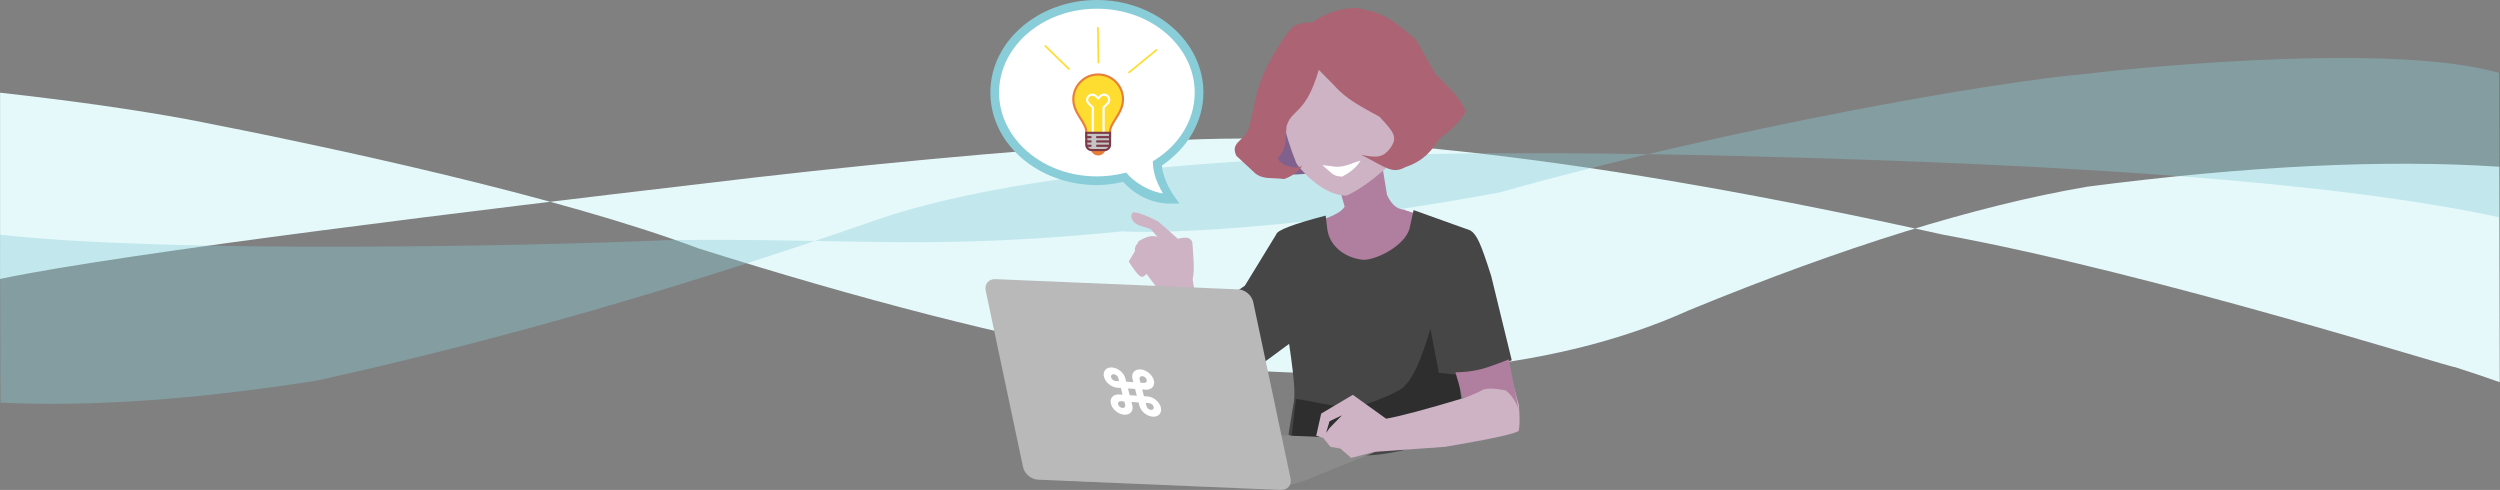 <svg width="1439" height="282" viewBox="0 0 1439 282" fill="none" xmlns="http://www.w3.org/2000/svg">
<rect x="0" y="0" width="1439" height="282" fill="#808080" stroke="none"/>
<path d="M0.047 160.561C69.338 145.823 289.822 119.092 400.027 106.245C491.853 95.079 578.675 86.957 660.403 81.803C767.649 73.332 920.394 91.118 1118.54 135.09C1240.07 157.327 1414.63 212.882 1413.03 211.288C1421.58 214.002 1430.41 216.999 1438.85 219.996L1438.56 95.983C1372.98 91.618 1293.9 95.48 1201.4 107.461C1137.23 118.436 1060.9 142.141 972.328 178.511C892.122 214.813 784.116 224.046 648.218 206.142C578.5 193.752 496.486 172.725 402.088 142.985C321.517 112.814 189.886 84.585 107.966 68.683C76.792 62.984 40.853 57.896 0.047 53.362V160.561Z" fill="#E5F9FB"/>
<g style="mix-blend-mode:multiply">
<path d="M0.155 135.092C97.031 145.905 306.286 141.67 384.109 138.209C494.692 136.911 535.632 144.548 652.614 132.529C617.955 132.435 701.917 140.658 863.1 110.784C993.235 74.077 1150.05 46.462 1203.14 42.282C1201.92 42.167 1370.52 22.532 1438.35 41.909L1438.69 125.072C1343.9 104.759 1196.49 94.847 1007.17 89.97C875.641 86.614 628.529 83.09 502.385 127.279C390.803 166.135 284.035 196.717 182.174 219.096C112.538 230.024 51.868 234.251 0.3 231.765L0 135.076C0.052 135.083 0.101 135.088 0.155 135.092Z" fill="#89CDD8" fill-opacity="0.38"/>
</g>
<path d="M768.198 151.459C772.716 151.32 800.791 152.143 809.637 144.344C813.056 141.331 817.508 128.447 815.846 123.551C816.76 123.111 808.158 121.168 808.619 120.723C802.758 120.399 800.216 115.994 798.366 112.209L795.799 96.473L771.115 108.879L773.98 118.925C771.898 122.602 765.708 124.704 760.378 126.83L768.198 151.459Z" fill="#B07E9F"/>
<path d="M678.189 137.628C673.404 133.358 669.507 129.956 666.436 127.345C659.345 123.741 654.579 122.061 652.065 122.229C650.527 123.992 650.687 127.207 655.268 129.632L662.271 131.786L666.3 136.442C663.549 135.191 659.913 136.034 655.324 138.9C654.447 141.422 653.022 140.911 653.263 144.607L649.683 150.535C655.645 159.707 657.172 161.001 659.913 157.615L665.877 165.615L688.438 172.976L686.468 160.532C687.744 156.689 686.902 146.575 686.271 139.264C683.622 133.232 674.858 140.492 669.995 137.422C665.828 142.83 677.42 145.317 678.377 142.418C680.424 141.661 679.945 140.515 678.189 137.628Z" fill="#CDB3C4"/>
<path d="M725.854 168.997L732.332 203.693L714.128 216.931L696.337 176.831L725.854 168.997Z" fill="#B07E9F"/>
<path d="M763.049 124.097C744.449 128.941 734.986 132.576 734.592 134.931L716.529 164.462L708.775 169.768L723.479 211.574L742.02 197.942C745.523 221.864 745.574 228.592 744.344 233.478L741.659 250.053C766.454 267.183 799.623 266.307 841.098 247.346L829.581 204.012L828.052 215.848C847.142 216.917 854.587 213.765 870.16 207.347L858.331 158.873C852.324 139.957 850.094 135.003 846.301 132.604L813.663 120.922L811.279 131.784C808.477 141.152 793.443 149.172 785.192 149.563C775.947 148.982 765.837 143.025 764.067 132.458L763.049 124.097Z" fill="#464646"/>
<path d="M743.228 253.139L745.924 229.663C749.692 229.658 773.752 235.31 777.218 234.821C785.83 233.607 800.47 227.746 807.185 223.5C811.21 219.614 815.74 214.766 823.37 189.248L828.202 214.583L839.224 215.748L841.496 231.828L769.08 255.082L743.228 253.139Z" fill="#2E2E2E"/>
<path d="M734.737 99.219C740.189 100.773 746.803 100.696 752.59 99.843L755.973 96.557L742.93 75.082L737.446 67.169L731.91 88.356L734.737 99.219Z" fill="#80618D"/>
<path d="M735.825 44.061C736.14 62.194 739.15 76.285 746.081 93.713C747.148 96.124 761.115 112.797 775.049 112.598C781.319 109.856 788.893 104.606 797.771 96.846C800.561 93.638 802.509 91.215 803.614 89.576C806.826 84.817 809.154 73.351 808.427 49.804C801.452 28.09 792.233 16.521 776.543 10.278C764.522 11.928 753.694 13.875 748.16 20.802C744.976 22.522 740.848 32.901 735.825 44.061Z" fill="#CDB3C4"/>
<path d="M759.103 40.215C751.368 66.649 743.241 62.505 740.505 72.849C739.762 81.25 740.864 84.672 735.624 91.06C736.357 94.941 746.674 98.336 749.413 95.236C747.9 99.798 738.904 103.407 738.911 103.03C731.989 102.13 727.277 103.464 722.578 99.824L711.612 89.663C707.612 81.009 717.682 81.358 719.37 71.999L723.11 55.145C726.271 40.78 737.042 23.434 743.945 15.48C747.511 13.479 751.26 12.675 755.124 12.999C762.805 7.637 771.171 4.848 780.158 4.565C796.453 7.101 801.804 11.344 815.098 23.064L826.125 42.355C834.905 51.245 840.95 56.853 843.63 64.251C840.926 69.51 835.194 75.129 828.504 79.694C824.12 87.013 819.032 92.763 809.086 96.14C801.372 100.276 798.378 96.766 783.471 89.042C793.15 91.306 796.437 90.115 799.949 85.637C804.948 79.043 802.294 76.043 794.008 67.162C783.522 61.432 774.7 56.992 767.799 49.003L759.103 40.215Z" fill="#AC6373"/>
<path d="M761.108 95.016L767.056 95.751C770.252 96.426 774.362 95.754 779.321 93.661L783.103 92.421C781.297 95.756 777.825 98.861 772.618 101.664C769.492 101.554 767.851 100.904 766.374 99.63L761.108 95.016Z" fill="white"/>
<path d="M694.653 248.748L792.54 252.877C800.997 253.235 801.499 256.115 793.658 259.305L751.94 276.283C744.099 279.474 730.866 281.775 722.409 281.417L624.522 277.288C616.063 276.929 615.563 274.049 623.404 270.86L665.122 253.882C672.963 250.69 686.194 248.389 694.653 248.748Z" fill="#8B8B8B"/>
<path d="M573.006 160.675L712.777 166.567C716.695 166.733 720.536 169.981 721.347 173.817L742.829 275.345C743.64 279.179 741.117 282.16 737.199 281.993L597.428 276.102C593.51 275.936 589.669 272.688 588.858 268.854L567.376 167.326C566.565 163.49 569.088 160.511 573.006 160.675Z" fill="#B9B9B9"/>
<path d="M640.091 211.504C643.474 211.736 646.921 214.55 647.748 217.758L648.248 219.701L652.351 219.982L651.849 218.04C651.022 214.831 653.115 212.397 656.499 212.629C659.882 212.861 663.329 215.675 664.154 218.883C664.982 222.089 662.89 224.524 659.505 224.292L657.455 224.151L658.457 228.039L660.508 228.179C663.891 228.411 667.338 231.223 668.163 234.432C668.991 237.637 666.9 240.072 663.516 239.84C660.131 239.608 656.686 236.794 655.859 233.588L655.357 231.643L651.256 231.362L651.758 233.307C652.583 236.513 650.492 238.947 647.108 238.715C643.725 238.483 640.278 235.669 639.451 232.463C638.625 229.255 640.717 226.823 644.1 227.055L646.152 227.195L645.148 223.308L643.099 223.167C639.716 222.935 636.269 220.121 635.442 216.915C634.616 213.707 636.708 211.272 640.091 211.504ZM641.094 215.391C639.967 215.314 639.268 216.125 639.545 217.196C639.819 218.265 640.968 219.202 642.096 219.279L644.147 219.42L643.645 217.477C643.371 216.406 642.222 215.469 641.094 215.391ZM657.5 216.516C656.372 216.439 655.676 217.25 655.95 218.321L656.452 220.263L658.503 220.404C659.631 220.481 660.328 219.671 660.053 218.602C659.777 217.531 658.628 216.594 657.5 216.516ZM649.251 223.589L650.253 227.476L654.356 227.758L653.352 223.87L649.251 223.589ZM645.104 230.94C643.976 230.863 643.277 231.676 643.554 232.744C643.828 233.813 644.977 234.75 646.105 234.828C647.233 234.905 647.931 234.094 647.655 233.026L647.155 231.081L645.104 230.94ZM659.46 231.924L659.962 233.869C660.236 234.938 661.385 235.875 662.513 235.953C663.64 236.03 664.339 235.219 664.063 234.15C663.786 233.082 662.639 232.142 661.509 232.065L659.46 231.924Z" fill="white"/>
<path d="M839.009 216.366L842.967 228.974C820.88 235.599 805.867 239.632 797.853 240.998L778.688 227.261L760.482 238.055L757.607 250.812L762.397 252.284L765.274 242.47L772.461 239.037L765.274 246.395L761.441 251.792L765.753 257.189L771.502 258.17L777.731 263.567L790.667 260.132L831.872 257.189C859.02 252.574 873.152 249.497 874.193 247.89C875.257 243.601 874.232 232.747 874.232 232.747C873.775 232.519 870.802 219.141 867.808 209.599L839.009 216.366Z" fill="#CDB3C4"/>
<path d="M849.724 226.27L842.186 229.407L837.729 214.295C841.497 214.283 846.587 213.948 852.249 212.568C856.995 211.412 868.153 207.04 868.498 206.866L874.537 238.198C873.75 232.252 870.108 227.357 866.685 224.7C861.501 223.83 858.383 223.226 854.123 224.071L849.724 226.27Z" fill="#B07E9F"/>
<path d="M631.314 103.918C663.565 103.918 689.71 81.361 689.71 53.535C689.71 25.709 663.565 3.152 631.314 3.152C599.062 3.152 572.917 25.709 572.917 53.535C572.917 81.361 599.062 103.918 631.314 103.918Z" fill="white"/>
<path d="M645.542 101.181L656.241 110.391L671.101 113.955L666.644 101.181L665.753 90.783L645.542 101.181Z" fill="white"/>
<path d="M631.369 0.002C665.012 0.002 692.684 23.678 692.684 53.268C692.684 70.436 683.16 85.579 668.792 95.262C668.815 95.836 668.792 96.724 669.544 99.517C670.473 102.974 672.311 107.869 676.145 113.296L678.9 117.135L674.14 117.222C657.629 117.292 648.065 106.449 646.572 104.696C641.697 105.781 636.623 106.533 631.369 106.533C597.737 106.533 570.056 82.853 570.056 53.268C570.056 23.682 597.74 0 631.369 0V0.002ZM631.369 5.012C600.056 5.012 575.067 26.792 575.067 53.268C575.067 79.744 600.056 101.526 631.369 101.526C636.576 101.528 641.763 100.912 646.823 99.686L648.328 99.353L649.331 100.605C649.331 100.605 657.055 109.31 669.378 111.375C667.155 107.389 665.463 103.684 664.701 100.853C663.634 96.9 663.615 94.174 663.615 94.174V92.838L664.783 92.091C678.754 83.238 687.673 69.14 687.673 53.268C687.673 26.792 662.696 5.01 631.369 5.01V5.012Z" fill="#89CDD8"/>
<path d="M625.258 78.096V75.821C625.258 73.44 623.804 71.143 622.123 68.488C620.093 65.282 617.795 61.65 617.795 57.172C617.795 49.291 624.212 42.877 632.097 42.877C639.982 42.877 646.402 49.291 646.402 57.172C646.402 61.65 644.102 65.282 642.074 68.488C640.39 71.143 638.939 73.44 638.939 75.821V78.096H625.258Z" fill="#FFDD30"/>
<path d="M632.1 43.498C639.645 43.498 645.784 49.633 645.784 57.172C645.784 61.47 643.533 65.025 641.552 68.158C639.889 70.78 638.321 73.259 638.321 75.821V77.475H625.882V75.821C625.882 73.259 624.312 70.78 622.652 68.158C620.67 65.025 618.419 61.47 618.419 57.172C618.419 49.633 624.555 43.498 632.1 43.498ZM632.1 42.256C623.857 42.256 617.177 48.932 617.177 57.172C617.177 65.463 624.637 70.794 624.637 75.821V78.719H639.564V75.821C639.564 70.794 647.027 65.463 647.027 57.172C647.027 48.932 640.347 42.256 632.1 42.256Z" fill="#E87F39"/>
<path d="M635.479 55.105C636.424 55.103 637.277 55.672 637.639 56.546C638.002 57.418 637.8 58.423 637.13 59.091L634.588 61.632V77.063H629.613V61.632L627.073 59.091C626.403 58.423 626.201 57.418 626.562 56.546C626.926 55.672 627.779 55.103 628.724 55.105C629.35 55.105 629.939 55.346 630.377 55.789L631.221 56.633L632.1 57.509L632.98 56.631L633.826 55.789C634.262 55.349 634.858 55.103 635.479 55.105ZM635.479 53.861C634.527 53.858 633.617 54.238 632.947 54.911L632.1 55.749L631.256 54.911C630.586 54.238 629.674 53.861 628.724 53.861C627.807 53.861 626.893 54.21 626.194 54.911C625.521 55.581 625.144 56.492 625.144 57.441C625.144 58.388 625.521 59.3 626.194 59.97L628.37 62.145V78.307H635.833V62.145L638.009 59.97C638.682 59.3 639.059 58.388 639.059 57.441C639.059 56.492 638.682 55.581 638.009 54.911C637.338 54.238 636.429 53.861 635.479 53.861Z" fill="white"/>
<path d="M636.455 85.143C636.455 87.547 634.506 89.494 632.1 89.494C629.697 89.494 627.749 87.547 627.749 85.143C627.749 82.741 629.697 80.791 632.1 80.791C634.506 80.791 636.455 82.741 636.455 85.143Z" fill="#E87F39"/>
<path d="M628.37 86.387C626.654 86.385 625.261 84.995 625.261 83.278V76.442H638.942V83.278C638.942 84.993 637.547 86.387 635.833 86.387H628.37Z" fill="#C4C4C4"/>
<path d="M638.321 77.063V83.278C638.321 84.648 637.202 85.764 635.833 85.764H628.37C626.999 85.764 625.882 84.648 625.882 83.278V77.063H638.321ZM639.564 75.821H624.637V83.278C624.637 85.337 626.309 87.008 628.37 87.008H635.833C637.894 87.008 639.564 85.337 639.564 83.278V75.821Z" fill="#7D3A49"/>
<path d="M638.942 79.549H631.479C631.137 79.547 630.86 79.27 630.858 78.928C630.858 78.588 631.139 78.307 631.479 78.307H638.942C639.282 78.307 639.564 78.588 639.564 78.928C639.564 79.268 639.282 79.549 638.942 79.549ZM638.942 82.035H631.479C631.137 82.033 630.86 81.757 630.858 81.415C630.858 81.075 631.139 80.791 631.479 80.791H638.942C639.282 80.791 639.564 81.075 639.564 81.415C639.564 81.754 639.282 82.035 638.942 82.035ZM638.304 84.522H631.479C631.137 84.519 630.86 84.243 630.858 83.901C630.858 83.561 631.139 83.278 631.479 83.278H638.304C638.647 83.278 638.928 83.561 638.928 83.901C638.928 84.238 638.647 84.522 638.304 84.522ZM625.261 79.549H627.749C628.086 79.549 628.37 79.268 628.37 78.928C628.37 78.588 628.086 78.307 627.749 78.307H625.261C624.921 78.307 624.637 78.588 624.637 78.928C624.637 79.268 624.921 79.549 625.261 79.549ZM625.261 82.035H627.749C628.086 82.035 628.37 81.754 628.37 81.415C628.37 81.075 628.086 80.791 627.749 80.791H625.261C624.921 80.791 624.637 81.075 624.637 81.415C624.637 81.754 624.921 82.035 625.261 82.035ZM625.765 84.522H627.749C628.086 84.522 628.37 84.238 628.37 83.901C628.37 83.561 628.086 83.278 627.749 83.278H625.765C625.425 83.278 625.144 83.561 625.144 83.901C625.144 84.238 625.425 84.522 625.765 84.522Z" fill="#7D3A49"/>
<path d="M601.733 26.52L615.172 39.641" stroke="#FFDD30" stroke-miterlimit="3" stroke-linecap="square"/>
<path d="M631.969 16.132L632.234 35.896" stroke="#FFDD30" stroke-miterlimit="3" stroke-linecap="square"/>
<path d="M665.516 28.882L649.925 41.633" stroke="#FFDD30" stroke-miterlimit="3" stroke-linecap="square"/>
</svg>
